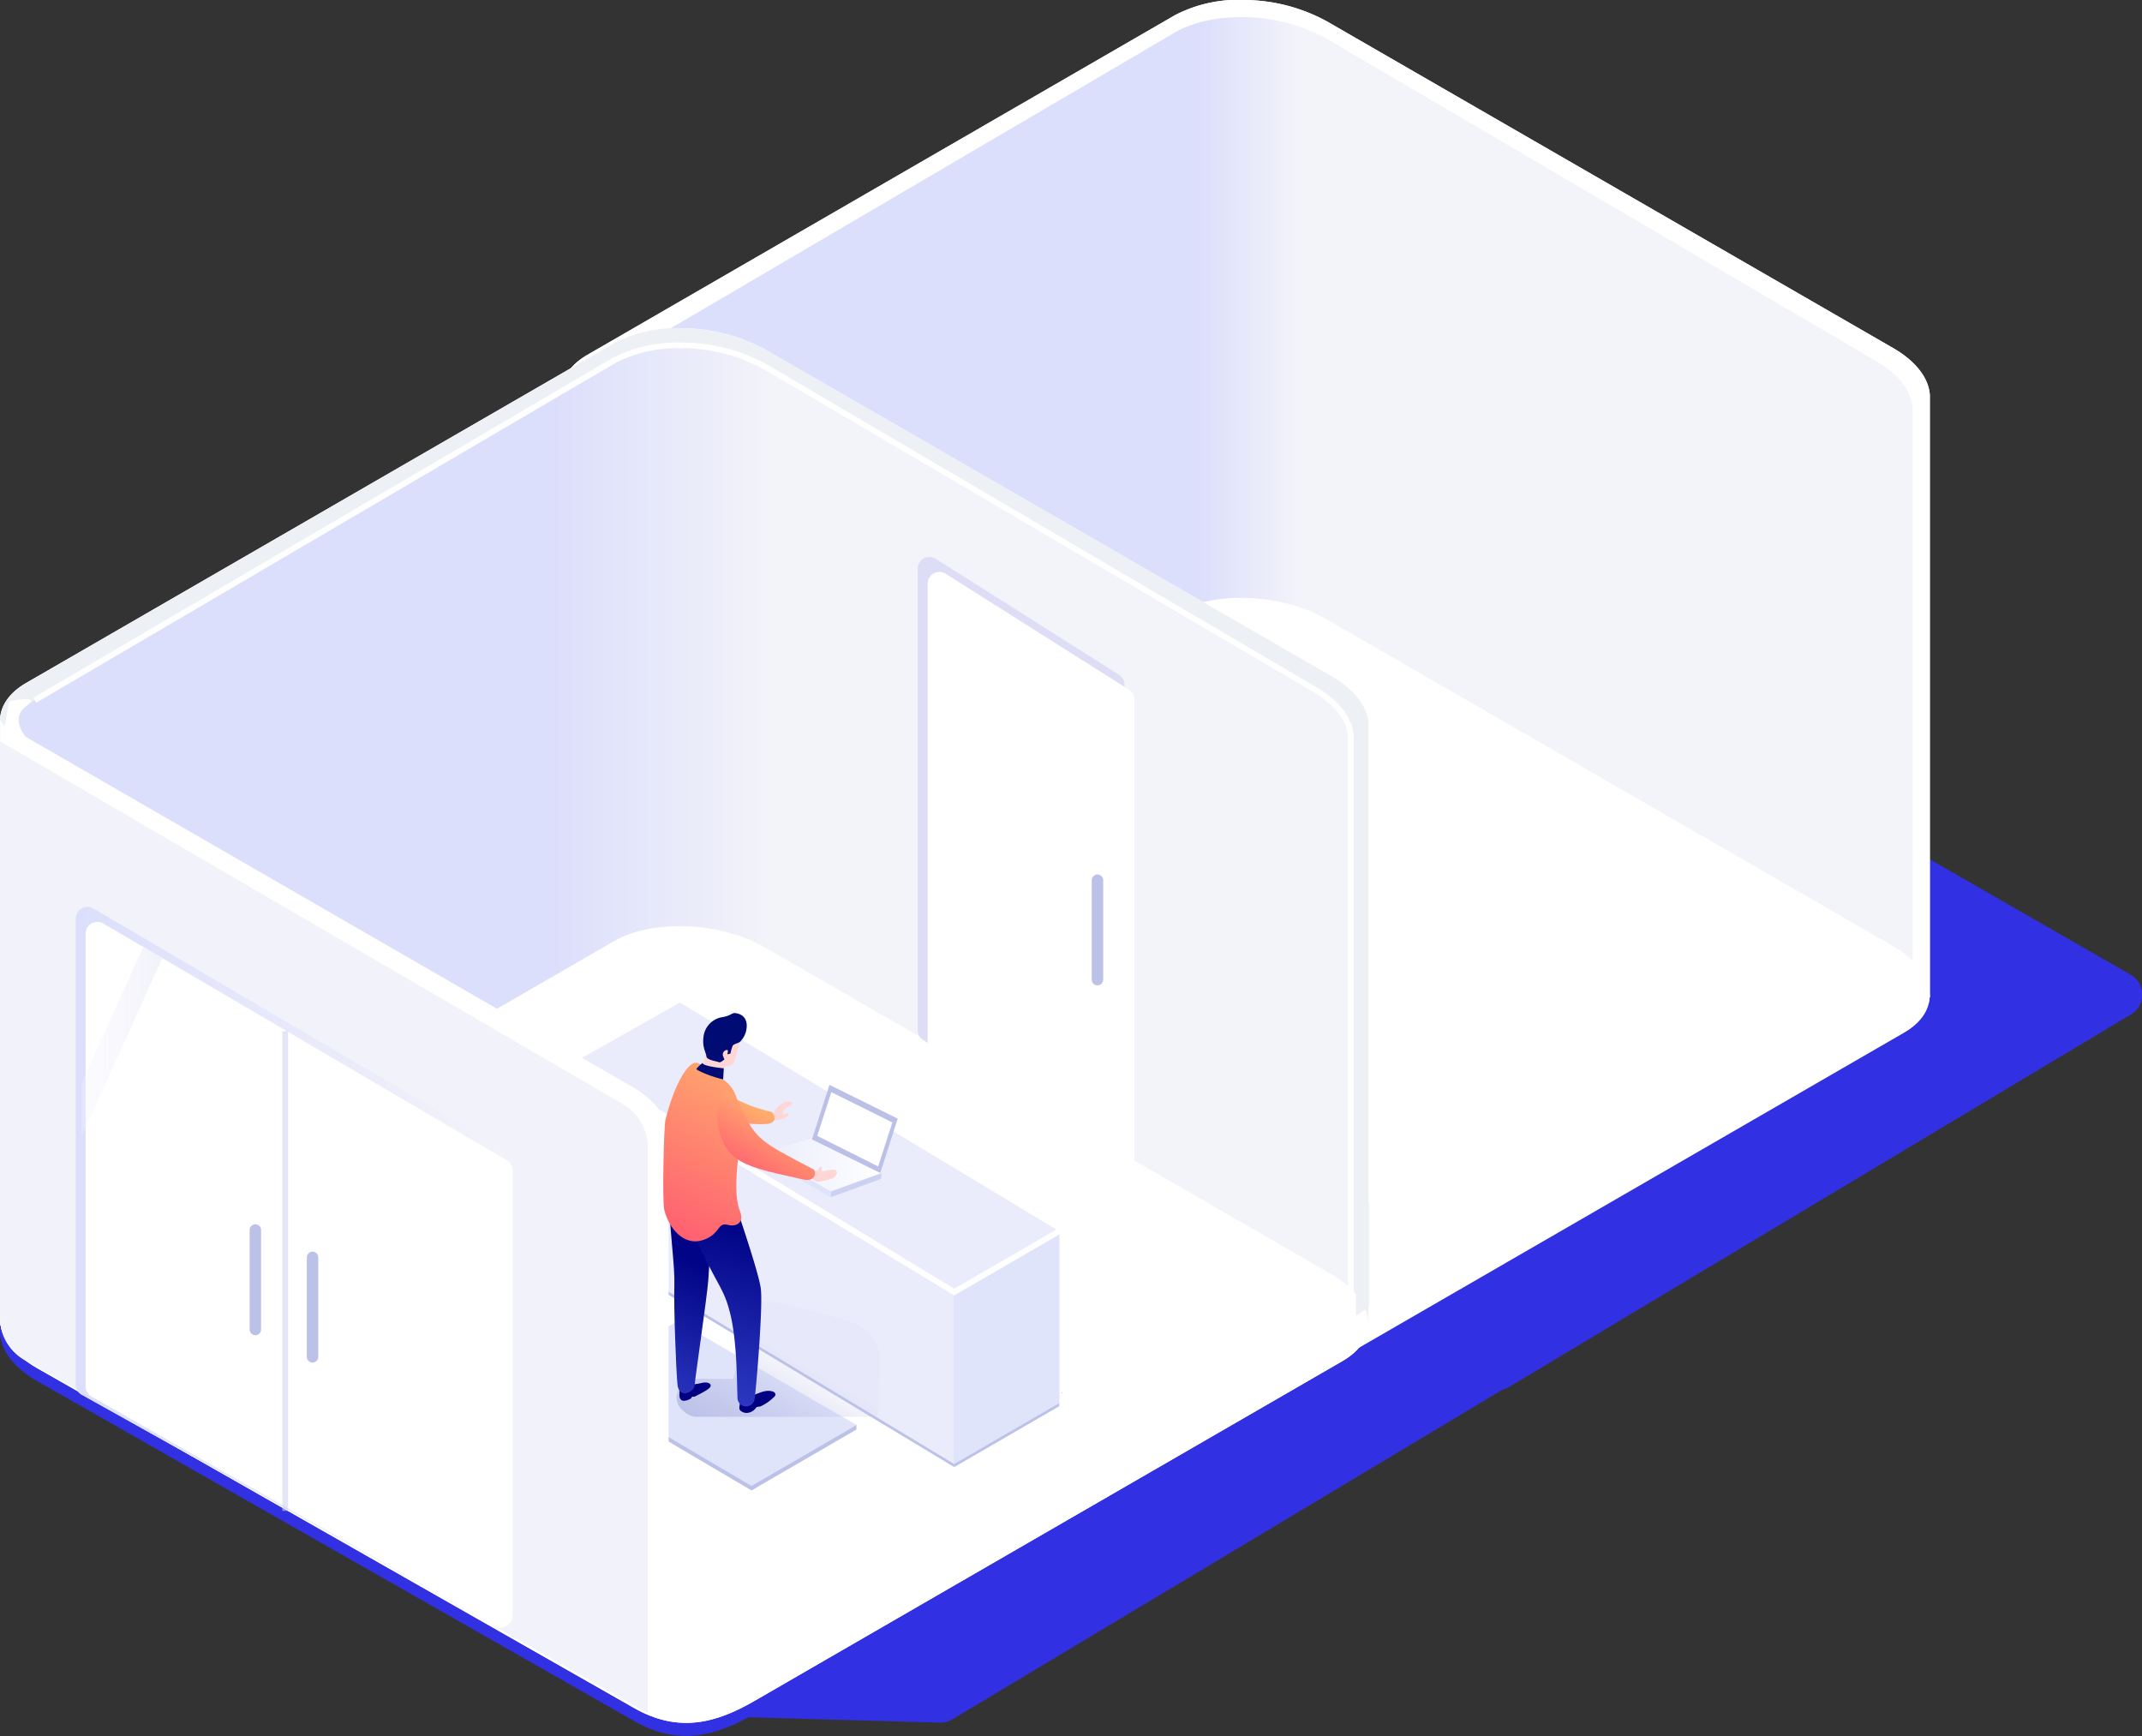 <svg xmlns="http://www.w3.org/2000/svg" xmlns:xlink="http://www.w3.org/1999/xlink" viewBox="0 0 373.86 302.98"><rect x="0" y="0" width="373.86" height="302.98" fill="#333333" stroke="none"/><defs><linearGradient id="a" x1="-1130.41" y1="-4516.23" x2="-1168.08" y2="-4516.23" gradientTransform="translate(-935.44 -4415.24) rotate(180)" gradientUnits="userSpaceOnUse"><stop offset="0.38" stop-color="#dcdffb"/><stop offset="0.84" stop-color="#f3f3fa"/></linearGradient><linearGradient id="c" x1="-1032.42" y1="-4573.52" x2="-1070.09" y2="-4573.52" xlink:href="#a"/><linearGradient id="d" x1="132.99" y1="203.29" x2="153.84" y2="203.29" gradientUnits="userSpaceOnUse"><stop offset="0.02" stop-color="#e9ebfb"/><stop offset="0.23" stop-color="#eef0fc"/><stop offset="1" stop-color="#fff"/></linearGradient><linearGradient id="e" x1="13.18" y1="220.62" x2="87.75" y2="220.62" gradientUnits="userSpaceOnUse"><stop offset="0" stop-color="#dcdffb"/><stop offset="1" stop-color="#f3f3fa"/></linearGradient><linearGradient id="f" x1="28.33" y1="181.81" x2="14.19" y2="181.81" gradientUnits="userSpaceOnUse"><stop offset="0" stop-color="#f2f2fa"/><stop offset="1" stop-color="#f4f5fd" stop-opacity="0.3"/></linearGradient><linearGradient id="g" x1="44.57" y1="206.83" x2="14.92" y2="206.83" xlink:href="#f"/><linearGradient id="h" x1="-1032.42" y1="-4573.52" x2="-1070.09" y2="-4573.52" gradientTransform="translate(-935.44 -4415.24) rotate(180)" xlink:href="#e"/><linearGradient id="m" x1="131.02" y1="253.18" x2="145.21" y2="228.59" gradientUnits="userSpaceOnUse"><stop offset="0" stop-color="#bcc1e8"/><stop offset="0.1" stop-color="#bcc1e8" stop-opacity="0.85"/><stop offset="0.46" stop-color="#bbc0e6" stop-opacity="0.3"/><stop offset="0.62" stop-color="#bbc0e6" stop-opacity="0.09"/></linearGradient><linearGradient id="n" x1="1869.04" y1="256.42" x2="1869.14" y2="257.25" gradientTransform="matrix(1, 0.06, -0.06, 1, -1718.56, -106.3)" gradientUnits="userSpaceOnUse"><stop offset="0" stop-color="#010080"/><stop offset="1" stop-color="#d814ff"/></linearGradient><linearGradient id="o" x1="1857.81" y1="253.21" x2="1857.9" y2="253.88" xlink:href="#n"/><linearGradient id="p" x1="1902.33" y1="220.06" x2="1921.42" y2="263.78" gradientTransform="matrix(-1, 0, 0, 1, 2022.78, 0)" gradientUnits="userSpaceOnUse"><stop offset="0" stop-color="#010486"/><stop offset="1" stop-color="#5468f9"/></linearGradient><linearGradient id="q" x1="1893.01" y1="214.61" x2="1908.45" y2="269.04" xlink:href="#p"/><linearGradient id="r" x1="1901.55" y1="203.37" x2="1894.88" y2="191.04" gradientTransform="matrix(-1, 0, 0, 1, 2022.78, 0)" gradientUnits="userSpaceOnUse"><stop offset="0" stop-color="#ff5b71"/><stop offset="1" stop-color="#ffad6d"/></linearGradient><linearGradient id="s" x1="1906.98" y1="216.67" x2="1890.71" y2="184.97" xlink:href="#r"/><linearGradient id="t" x1="1893.32" y1="206" x2="1886.31" y2="194.1" xlink:href="#r"/></defs><title>lighting</title><g style="isolation:isolate"><path d="M238.79,232.84c-.18-2.87-2.36-5.86-6.45-8.22l-98.8-57c-7.83-4.51-19.65-5-26.42-1.08L4.56,225.81c-3.23,1.87-4.72,4.4-4.55,7,.19,2.88,2.37,5.87,6.46,8.22l104.08,59.26c7.82,4.51,14.37,2.73,21.14-1.18l102.55-59.27C237.48,238,239,235.47,238.79,232.84Z" style="fill:#3230e3"/><path d="M124.93,299.55l39.15,1.09a4.06,4.06,0,0,0,2.15-.58l108.49-65a4,4,0,0,0-.06-6.85l-51-29.3c-2.86-1.69-30.85-.22-30.43,3.08l.71,5.5,42.52,26.62Z" style="fill:#3230e3"/><path d="M222.16,241.51l39.16,1.09a4,4,0,0,0,2.14-.58L372,177a4,4,0,0,0-.06-6.85l-51-29.3c-2.86-1.69-30.86-.22-30.43,3.08l.71,5.51,42.52,26.61Z" style="fill:#3230e3"/><path d="M336.78,175.56c-.19-2.88-2.37-5.87-6.45-8.23l-98.81-57c-7.82-4.51-19.64-5-26.41-1.08L102.55,168.53c-3.23,1.87-4.72,4.4-4.55,7,.19,2.87,2.37,5.86,6.46,8.22L208.54,243c7.82,4.51,14.37,2.73,21.14-1.18l102.55-59.26C335.46,180.72,337,178.18,336.78,175.56Z" style="fill:#3230e3"/><path d="M98,68.93h0V172.72a.87.87,0,0,0,1.25.79l38.85-18.88,65.17,37.59c7.82,4.51,19.65,5,26.42,1.09l67-38.7,40.14,19.5s0-104.93,0-105.17c-.18-2.88-2.36-5.87-6.45-8.22l-98.8-57A30.46,30.46,0,0,0,217.39,0h0a24,24,0,0,0-12.28,2.63L102.56,61.91C99.33,63.77,97.84,66.3,98,68.93Z" style="fill:#fff"/><path d="M99.51,71.94h0V177.13l38.59-19.48,65.17,37.59c7.82,4.51,19.65,5,26.42,1.08l67-38.7,37.13,18.76s0-104.94,0-105.18c-.19-2.88-2.37-5.87-6.45-8.22L231.53,6.74A30.58,30.58,0,0,0,217.39,3h0c-4.59-.11-9,.75-12.28,2.64L104.06,64.92C100.83,66.79,99.34,69.32,99.51,71.94Z" style="fill:url(#a)"/><path d="M336.78,173.3c-.19-2.88-2.37-5.87-6.45-8.23l-98.81-57c-7.82-4.51-19.64-5-26.41-1.08L102.55,166.27c-3.23,1.86-4.72,4.4-4.55,7,.19,2.87,2.37,5.86,6.46,8.22l104.08,59.25c7.82,4.51,14.37,2.73,21.14-1.18l102.55-59.27C335.46,178.46,337,175.92,336.78,173.3Z" style="fill:#fff"/><polyline points="98.02 68.33 98.02 173.11 211.05 238.69" style="fill:#fff"/><path d="M174.53,219.81,214.68,242s0-101.16,0-101.41c-.19-2.87-2.37-5.86-6.46-8.22l-105.72-61s-2.89-3.18.07-5.36-3-.84-3-.84l-.78,4.69V76.6l7.53,99.49" style="fill:#fff"/><path d="M98,72.1V172.66a8.54,8.54,0,0,0,4.33,7.43l108.7,61.61V142.92a8.63,8.63,0,0,0-4.3-7.47Z" style="fill:#f2f2fa"/><g style="mix-blend-mode:multiply"><path d="M336.78,175.56c-.19-2.88-2.37-5.87-6.45-8.23l-98.81-57c-7.82-4.51-19.64-5-26.41-1.08L102.55,168.53c-3.23,1.87-4.72,4.4-4.55,7,.19,2.87,2.37,5.86,6.46,8.22L208.54,243c7.82,4.51,14.37,2.73,21.14-1.18l102.55-59.26C335.46,180.72,337,178.18,336.78,175.56Z" style="fill:#3230e3"/><path d="M98,68.93h0V172.72a.87.87,0,0,0,1.25.79l38.85-18.88,65.17,37.59c7.82,4.51,19.65,5,26.42,1.09l67-38.7,40.14,19.5s0-104.93,0-105.17c-.18-2.88-2.36-5.87-6.45-8.22l-98.8-57A30.46,30.46,0,0,0,217.39,0h0a24,24,0,0,0-12.28,2.63L102.56,61.91C99.33,63.77,97.84,66.3,98,68.93Z" style="fill:#fff"/><path d="M99.51,71.94h0V177.13l38.59-19.48,65.17,37.59c7.82,4.51,19.65,5,26.42,1.08l67-38.7,37.13,18.76s0-104.94,0-105.18c-.19-2.88-2.37-5.87-6.45-8.22L231.53,6.74A30.58,30.58,0,0,0,217.39,3h0c-4.59-.11-9,.75-12.28,2.64L104.06,64.92C100.83,66.79,99.34,69.32,99.51,71.94Z" style="fill:url(#a)"/><path d="M336.78,173.3c-.19-2.88-2.37-5.87-6.45-8.23l-98.81-57c-7.82-4.51-19.64-5-26.41-1.08L102.55,166.27c-3.23,1.86-4.72,4.4-4.55,7,.19,2.87,2.37,5.86,6.46,8.22l104.08,59.25c7.82,4.51,14.37,2.73,21.14-1.18l102.55-59.27C335.46,178.46,337,175.92,336.78,173.3Z" style="fill:#fff"/><polyline points="98.02 68.33 98.02 173.11 211.05 238.69" style="fill:#fff"/><path d="M174.53,219.81,214.68,242s0-101.16,0-101.41c-.19-2.87-2.37-5.86-6.46-8.22l-105.72-61s-2.89-3.18.07-5.36-3-.84-3-.84l-.78,4.69V76.6l7.53,99.49" style="fill:#fff"/><path d="M98,72.1V172.66a8.54,8.54,0,0,0,4.33,7.43l108.7,61.61V142.92a8.63,8.63,0,0,0-4.3-7.47Z" style="fill:#f2f2fa"/></g><path d="M0,126.22H0V230a.87.87,0,0,0,1.25.78L40.1,211.92l65.17,37.59c7.82,4.51,19.65,5,26.42,1.08l67-38.69,40.15,19.5s0-104.93,0-105.18c-.19-2.87-2.37-5.86-6.46-8.22l-98.8-57A30.45,30.45,0,0,0,119.4,57.3h0a23.79,23.79,0,0,0-12.28,2.63L4.57,119.19C1.34,121.06-.15,123.59,0,126.22Z" style="fill:#fff"/><path d="M1.52,129.23h0V234.41L40.1,214.93l65.17,37.59c7.82,4.52,19.65,5,26.42,1.09l67-38.7,37.13,18.75s0-104.93,0-105.18c-.19-2.87-2.37-5.86-6.45-8.22L133.54,64a30.46,30.46,0,0,0-14.14-3.72h0a24,24,0,0,0-12.28,2.63L6.07,122.21C2.84,124.07,1.35,126.6,1.52,129.23Z" style="fill:url(#c)"/><path d="M238.79,230.58c-.18-2.87-2.36-5.86-6.45-8.22l-98.8-57c-7.83-4.51-19.65-5-26.42-1.08L4.56,223.55c-3.23,1.87-4.72,4.4-4.55,7,.19,2.88,2.37,5.87,6.46,8.22l104.08,59.25c7.82,4.51,14.37,2.74,21.14-1.17l102.55-59.27C237.48,235.74,239,233.21,238.79,230.58Z" style="fill:#fff"/><polygon points="99.95 241.72 99.95 240.94 118.28 231.36 149.48 248.72 149.48 249.49 131.16 260.12 99.95 241.72" style="fill:#bcc1e8;mix-blend-mode:multiply"/><polygon points="99.95 240.94 118.28 230.58 149.48 248.72 131.16 259.34 99.95 240.94" style="fill:#e0e4fa"/><polygon points="166.55 256.04 100.34 216.13 100.34 185.85 166.55 226.03 166.55 256.04" style="fill:#bcc1e8;mix-blend-mode:multiply"/><polygon points="184.87 215.28 184.87 245.42 166.55 256.04 166.55 226.03 184.87 215.28" style="fill:#bcc1e8;mix-blend-mode:multiply"/><polygon points="166.55 255.51 100.34 215.6 100.34 185.32 166.55 225.5 166.55 255.51" style="fill:#ebecfb"/><polygon points="184.87 214.75 184.87 244.89 166.55 255.51 166.55 225.5 184.87 214.75" style="fill:#e0e4fa"/><polygon points="100.34 185.32 118.67 174.97 184.87 214.88 166.55 225.5 100.34 185.32" style="fill:#ebecfb"/><polyline points="184.87 214.88 166.55 225.5 100.34 185.32" style="fill:none;stroke:#fff;stroke-miterlimit:10"/><polygon points="141.69 198.64 132.99 201.06 132.92 202.07 144.99 208.95 153.78 205.73 153.84 204.76 141.69 198.64" style="fill:#e0e4fa"/><polygon points="153.84 204.76 141.69 198.64 132.99 201.06 145.05 207.94 153.84 204.76" style="fill:url(#d)"/><polygon points="145.07 207.93 145 208.94 153.78 205.73 153.84 204.76 145.07 207.93" style="fill:#ccd1f1"/><polygon points="144.77 189.33 141.72 198.86 153.64 204.71 156.69 195.23 144.77 189.33" style="fill:#bbc0e6"/><polygon points="155.75 195.9 145.1 190.61 142.64 198.24 153.23 203.55 153.29 203.53 155.75 195.9" style="fill:#fff"/><path d="M185.3,243.15l.12,0-.12-.13Z" style="fill:#0098ff"/><path d="M185,248.05a.06.06,0,0,0,0,.07A.1.1,0,0,0,185,248.05Z" style="fill:#ffd075"/><polyline points="0.03 125.61 0.03 230.4 113.06 295.98" style="fill:#fff"/><path d="M76.55,277.1l40.14,22.14s0-101.17,0-101.41c-.19-2.88-2.37-5.87-6.46-8.22l-105.71-61s-2.9-3.18.06-5.36-3-.84-3-.84L.75,127.1v6.78l7.53,99.5" style="fill:#fff"/><path d="M0,129.38V229.94a8.52,8.52,0,0,0,4.33,7.43L113.06,299V200.2a8.65,8.65,0,0,0-4.3-7.47Z" style="fill:#f2f2fa"/><path d="M16.29,158.55,86.73,199.9a2.05,2.05,0,0,1,1,1.77v79.25a2.06,2.06,0,0,1-3.1,1.78L14.21,243.38a2.06,2.06,0,0,1-1-1.79V160.32A2.06,2.06,0,0,1,16.29,158.55Z" style="fill:url(#e)"/><path d="M18,161.15,88.46,202.5a2.06,2.06,0,0,1,1,1.78V282a2.06,2.06,0,0,1-3.09,1.78L15.94,243.72a2.07,2.07,0,0,1-1-1.78v-79A2.06,2.06,0,0,1,18,161.15Z" style="fill:#fff"/><polygon points="14.19 189.15 14.19 198.41 28.33 167.22 25.04 165.21 14.19 189.15" style="fill:url(#f)"/><polygon points="36.31 171.72 14.92 218.94 14.92 241.94 44.57 176.49 36.31 171.72" style="fill:url(#g)"/><line x1="49.78" y1="179.98" x2="49.78" y2="263.68" style="fill:none;stroke:#bcc1e8;stroke-miterlimit:10;opacity:0.4;mix-blend-mode:multiply"/><line x1="54.55" y1="219.44" x2="54.55" y2="236.8" style="fill:none;stroke:#bcc1e8;stroke-linecap:round;stroke-miterlimit:10;stroke-width:2px"/><line x1="44.57" y1="214.67" x2="44.57" y2="232.03" style="fill:none;stroke:#bcc1e8;stroke-linecap:round;stroke-miterlimit:10;stroke-width:2px"/><g style="mix-blend-mode:multiply"><path d="M0,126.22H0V230a.87.87,0,0,0,1.25.78L40.1,211.92l65.17,37.59c7.82,4.51,19.65,5,26.42,1.08l67-38.69,40.15,19.5s0-104.93,0-105.18c-.19-2.87-2.37-5.86-6.46-8.22l-98.8-57A30.45,30.45,0,0,0,119.4,57.3h0a23.79,23.79,0,0,0-12.28,2.63L4.57,119.19C1.34,121.06-.15,123.59,0,126.22Z" style="fill:#edf0f4"/><path d="M1.52,129.23h0V234.41L40.1,214.93l65.17,37.59c7.82,4.52,19.65,5,26.42,1.09l67-38.7,37.13,18.75s0-104.93,0-105.18c-.19-2.87-2.37-5.86-6.45-8.22L133.54,64a30.46,30.46,0,0,0-14.14-3.72h0a24,24,0,0,0-12.28,2.63L6.07,122.21C2.84,124.07,1.35,126.6,1.52,129.23Z" style="fill:url(#h)"/><path d="M238.79,230.58c-.18-2.87-2.36-5.86-6.45-8.22l-98.8-57c-7.83-4.51-19.65-5-26.42-1.08L4.56,223.55c-3.23,1.87-4.72,4.4-4.55,7,.19,2.88,2.37,5.87,6.46,8.22l104.08,59.25c7.82,4.51,14.37,2.74,21.14-1.17l102.55-59.27C237.48,235.74,239,233.21,238.79,230.58Z" style="fill:#fff"/><polygon points="99.95 241.72 99.95 240.94 118.28 231.36 149.48 248.72 149.48 249.49 131.16 260.12 99.95 241.72" style="fill:#bcc1e8;mix-blend-mode:multiply"/><polygon points="99.95 240.94 118.28 230.58 149.48 248.72 131.16 259.34 99.95 240.94" style="fill:#e0e4fa"/><polygon points="166.55 256.04 100.34 216.13 100.34 185.85 166.55 226.03 166.55 256.04" style="fill:#bcc1e8;mix-blend-mode:multiply"/><polygon points="184.87 215.28 184.87 245.42 166.55 256.04 166.55 226.03 184.87 215.28" style="fill:#bcc1e8;mix-blend-mode:multiply"/><polygon points="166.55 255.51 100.34 215.6 100.34 185.32 166.55 225.5 166.55 255.51" style="fill:#ebecfb"/><polygon points="184.87 214.75 184.87 244.89 166.55 255.51 166.55 225.5 184.87 214.75" style="fill:#e0e4fa"/><polygon points="100.34 185.32 118.67 174.97 184.87 214.88 166.55 225.5 100.34 185.32" style="fill:#ebecfb"/><polyline points="184.87 214.88 166.55 225.5 100.34 185.32" style="fill:none;stroke:#fff;stroke-miterlimit:10"/><polygon points="141.69 198.64 132.99 201.06 132.92 202.07 144.99 208.95 153.78 205.73 153.84 204.76 141.69 198.64" style="fill:#e0e4fa"/><polygon points="153.84 204.76 141.69 198.64 132.99 201.06 145.05 207.94 153.84 204.76" style="fill:url(#d)"/><polygon points="145.07 207.93 145 208.94 153.78 205.73 153.84 204.76 145.07 207.93" style="fill:#ccd1f1"/><polygon points="144.77 189.33 141.72 198.86 153.64 204.71 156.69 195.23 144.77 189.33" style="fill:#bbc0e6"/><polygon points="155.75 195.9 145.1 190.61 142.64 198.24 153.23 203.55 153.29 203.53 155.75 195.9" style="fill:#fff"/><path d="M185.3,243.15l.12,0-.12-.13Z" style="fill:#0098ff"/><path d="M185,248.05a.06.06,0,0,0,0,.07A.1.1,0,0,0,185,248.05Z" style="fill:#ffd075"/><polyline points="0.03 125.61 0.03 230.4 113.06 295.98" style="fill:#fff"/><path d="M76.55,277.1l40.14,22.14s0-101.17,0-101.41c-.19-2.88-2.37-5.87-6.46-8.22l-105.71-61s-2.9-3.18.06-5.36-3-.84-3-.84L.75,127.1v6.78l7.53,99.5" style="fill:#fff"/><path d="M0,129.38V229.94a8.52,8.52,0,0,0,4.33,7.43L113.06,299V200.2a8.65,8.65,0,0,0-4.3-7.47Z" style="fill:#f2f2fa"/><path d="M16.29,158.55,86.73,199.9a2.05,2.05,0,0,1,1,1.77v79.25a2.06,2.06,0,0,1-3.1,1.78L14.21,243.38a2.06,2.06,0,0,1-1-1.79V160.32A2.06,2.06,0,0,1,16.29,158.55Z" style="fill:url(#e)"/><path d="M18,161.15,88.46,202.5a2.06,2.06,0,0,1,1,1.78V282a2.06,2.06,0,0,1-3.09,1.78L15.94,243.72a2.07,2.07,0,0,1-1-1.78v-79A2.06,2.06,0,0,1,18,161.15Z" style="fill:#fff"/><polygon points="14.19 189.15 14.19 198.41 28.33 167.22 25.04 165.21 14.19 189.15" style="fill:url(#f)"/><polygon points="36.31 171.72 14.92 218.94 14.92 241.94 44.57 176.49 36.31 171.72" style="fill:url(#g)"/><line x1="49.78" y1="179.98" x2="49.78" y2="263.68" style="fill:none;stroke:#bcc1e8;stroke-miterlimit:10;opacity:0.4;mix-blend-mode:multiply"/><line x1="54.55" y1="219.44" x2="54.55" y2="236.8" style="fill:none;stroke:#bcc1e8;stroke-linecap:round;stroke-miterlimit:10;stroke-width:2px"/><line x1="44.57" y1="214.67" x2="44.57" y2="232.03" style="fill:none;stroke:#bcc1e8;stroke-linecap:round;stroke-miterlimit:10;stroke-width:2px"/></g><path d="M129.13,228.13l-.15,8.74-1,3.77h-5.89c-2.22,0-4,1.49-4,3.32a3,3,0,0,0,1,2.12l.49.42a3.41,3.41,0,0,0,2.16.78h31.4l.49-9.44a7,7,0,0,0-4.87-7C141.48,228.53,129.17,225.11,129.13,228.13Z" style="mix-blend-mode:multiply;fill:url(#m)"/><path d="M134.24,195.73c1.84-.31,2.91-.42,3.37-1.17.33-.56-.61-.05-.9-.1s0-.87.62-1.17,1.28-.74.85-.92a2,2,0,0,0-1.64.2c-.43.29-1,.62-1.22,1.27s-1,.65-1,.65Z" style="fill:#ffd6d6"/><path d="M141.07,205.53c1.72.53,1,1,2.7.56s1.68-.4,2-.78c.49-.54.48-1.29-.65-1.16s-1.7.36-1.77.22.3-.68,0-.73-.36.24-.59.57-1.49-.23-1.49-.23Z" style="fill:#ffd6d6"/><path d="M129.14,244.6c0,.74-.21,1.1,0,1.48a1.57,1.57,0,0,0,1.61.45,2.06,2.06,0,0,0,1.11-.72c.16-.3.4-.27.85-.35a8,8,0,0,0,2.56-1.83c.38-.75-.88-1.14-2.26-.71a34.41,34.41,0,0,0-3.49,1.45Z" style="fill:url(#n)"/><path d="M118.6,242.42c0,1.27-.09,1.47.28,1.89s1.71-.08,1.83-.4.28,0,.75-.27,2.4-1.14,2.56-1.69-.67-.83-1.62-.57a13.43,13.43,0,0,1-2.22.3Z" style="fill:url(#o)"/><path d="M116.44,205.58c.53,10.38,1.38,15.24,1.26,18.84s.29,14.53.54,17.19,2.93,1.37,3,.17,2.12-15.12,2.38-18.31,1-18.23,1-18.23Z" style="fill:url(#p)"/><path d="M120.12,213.11c5,11.66,6.06,11.07,7.32,16.12s1.16,12.51,1.28,14.64a1.48,1.48,0,0,0,3,.16c.25-1.71,1.45-15.71,1.08-19.05s-6.12-19.62-6.12-19.62L121.36,208Z" style="fill:url(#q)"/><path d="M122.65,185.5a3.6,3.6,0,0,0,.61-2.67c-.22-.66-.81-4,1.83-4.85s4.53,1.52,3.95,4.05-.93,3.94-1.61,4-.92-.11-1.1.43-3-.18-3-.18l-.66-.26Z" style="fill:#ffd6d6"/><path d="M134.45,194c-9.55-2.2-12.66-8.17-12.66-8.17l-2.87,4a18,18,0,0,0,14.79,6.33C135.94,196.08,135.2,194.15,134.45,194Z" style="fill:url(#r)"/><path d="M122,185.63c5.48,3.55,5.88,3.24,7.21,8.1,1,3.65-2,12.84,0,17.82.7,1.75-.66,2.63-2.16,2.22-1.93-.52-1.24,1.67-4.45,2.68s-5.82-2-6.64-5.21c-.43-1.64-.06-14.74.16-15.65C117.49,189.77,120.24,184.48,122,185.63Z" style="fill:url(#s)"/><path d="M122.65,185.5a5.81,5.81,0,0,0-1.1,1.05c-.12.2,2.76,1.45,4.67,1.82l.11-1.92S122.51,186.09,122.65,185.5Z" style="fill:#000b73"/><path d="M128.33,176.81c2.67.34,2.15,3.15,1.41,4.28s-.76.73-1.72,1.27c0,0-.18-.1-.53,1.51L127,184c-.17,0,.18-.47,0-.7s-1.06.25-.8,1,.28.54.28.54-.68.69-1,.54-2.13-.37-2.18-1-.75-1.6-.52-3.34a3.92,3.92,0,0,1,3.21-3.51C127.6,177.29,127.7,176.73,128.33,176.81Z" style="fill:#000b73"/><path d="M141.92,204.05c-9.56-5-10-5.22-12.77-11.12-3-6.42-4.12.85-4,2.14.84,8.21,5.35,8.56,15.05,10.78C142.38,206.35,142.6,204.41,141.92,204.05Z" style="fill:url(#t)"/><path d="M163.27,97.49l32,20.25a2.05,2.05,0,0,1,1,1.77v79.25a2.06,2.06,0,0,1-3.1,1.78l-32-19a2.07,2.07,0,0,1-1-1.79V99.27A2.06,2.06,0,0,1,163.27,97.49Z" style="fill:#dddef5"/><path d="M165,100.1l32,20.24a2,2,0,0,1,1,1.78v80c0,1.59-1.72.32-3.09-.48l-32-19c-.64-.37-1-.29-1-1V101.87A2.06,2.06,0,0,1,165,100.1Z" style="fill:#fff"/><line x1="191.55" y1="153.62" x2="191.55" y2="170.97" style="fill:none;stroke:#bcc1e8;stroke-linecap:round;stroke-miterlimit:10;stroke-width:2px"/><path d="M119.4,60.31a24,24,0,0,0-12.28,2.63L6.07,122.21" style="fill:none;stroke:#fff;stroke-miterlimit:10"/><path d="M235.78,233.66s0-104.93,0-105.18c-.19-2.87-2.37-5.86-6.45-8.22L133.54,64a30.46,30.46,0,0,0-14.14-3.72h0" style="fill:none;stroke:#fff;stroke-miterlimit:10"/><polygon points="238.94 228.1 236.67 229.61 236.67 210.01 238.94 210.01 238.94 228.1" style="fill:#edf0f4"/></g></svg>